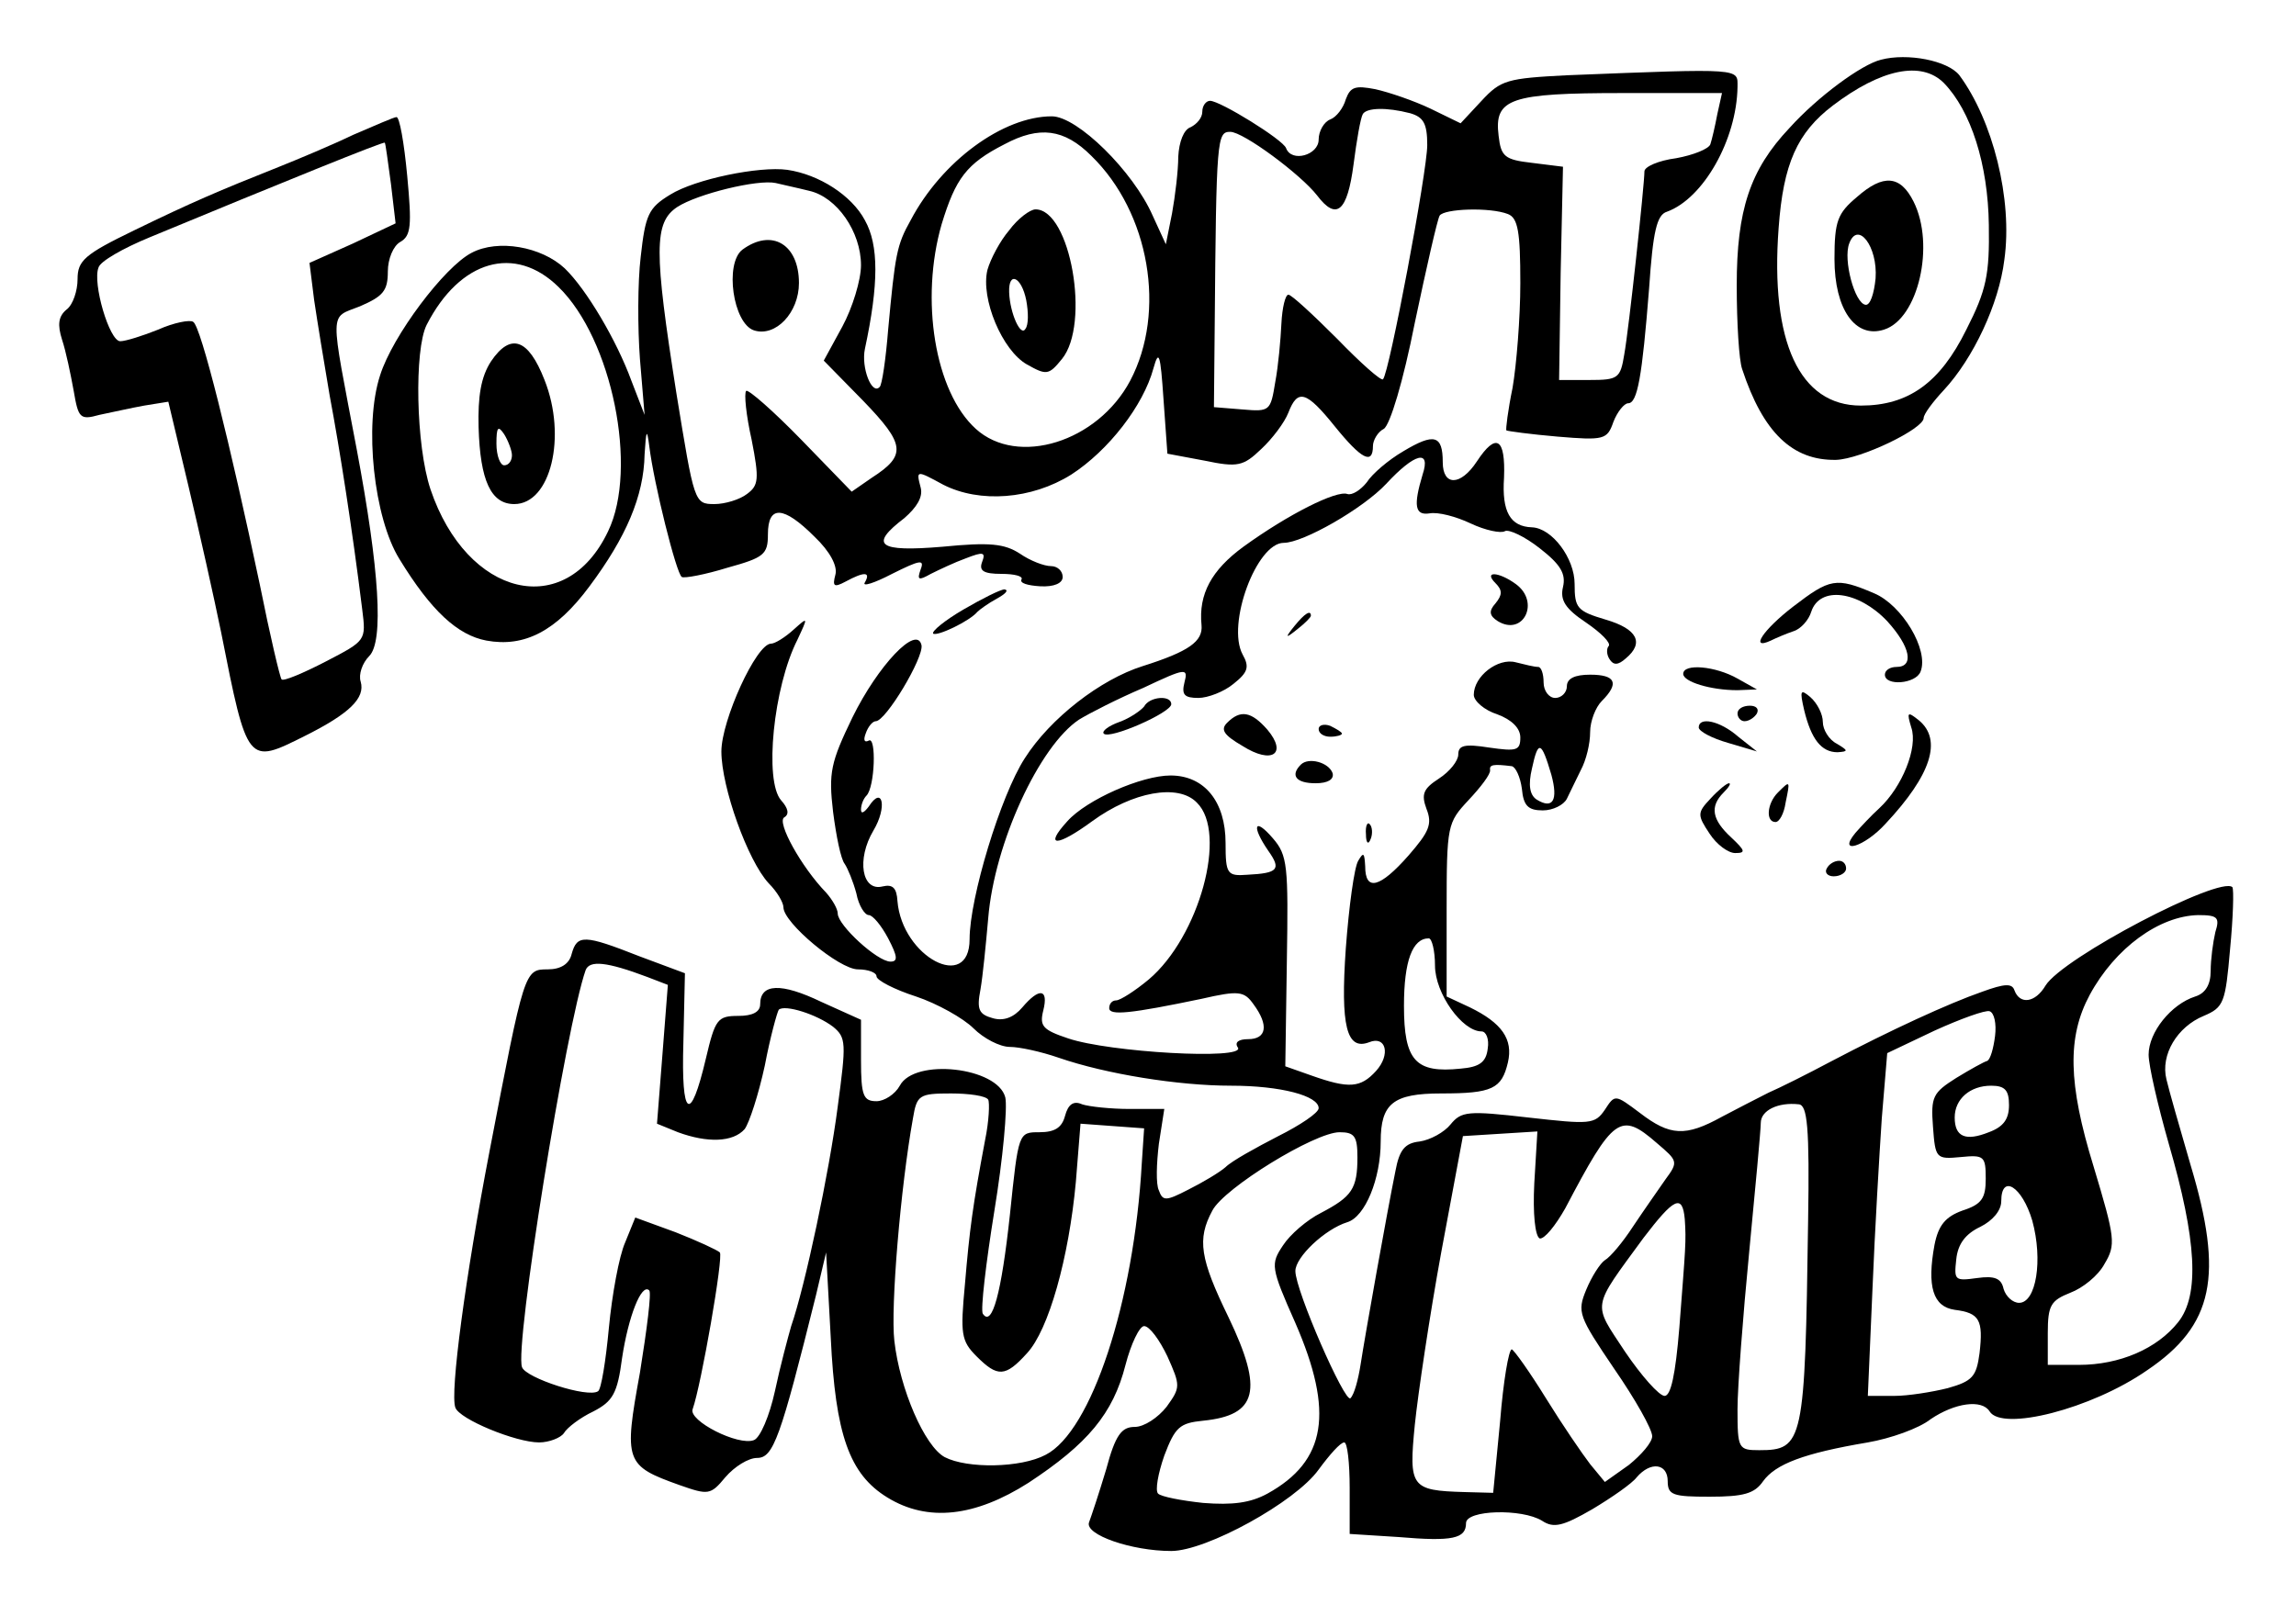 <?xml version="1.0" standalone="no"?>
<!DOCTYPE svg PUBLIC "-//W3C//DTD SVG 20010904//EN"
 "http://www.w3.org/TR/2001/REC-SVG-20010904/DTD/svg10.dtd">
<svg version="1.0" xmlns="http://www.w3.org/2000/svg"
 width="296pt" height="207pt" viewBox="0 0 296 207"
 preserveAspectRatio="xMidYMid meet">

<g transform="translate(0,207) scale(0.1,-0.1)"
fill="#000000" stroke="none">
<path d="M2425 1993 c-25 -6 -82 -48 -118 -88 -51 -54 -68 -106 -68 -203 0
-49 3 -97 7 -108 27 -82 65 -118 121 -117 32 1 113 40 113 54 0 5 12 21 26 36
38 41 71 111 78 168 11 78 -15 180 -58 238 -15 19 -67 29 -101 20z m81 -30
c35 -36 57 -105 58 -183 1 -64 -3 -84 -29 -135 -34 -69 -75 -98 -136 -98 -79
0 -117 82 -106 229 6 83 24 123 70 158 62 47 114 58 143 29z"/>
<path d="M2394 1816 c-25 -21 -29 -31 -29 -80 0 -65 27 -103 64 -91 44 14 66
109 38 165 -17 34 -39 36 -73 6z m24 -105 c-2 -20 -7 -35 -13 -34 -14 2 -29
58 -21 79 11 30 37 -4 34 -45z"/>
<path d="M2021 1973 c-78 -4 -86 -6 -111 -33 l-27 -29 -39 19 c-21 10 -53 21
-71 25 -26 5 -32 3 -38 -13 -3 -11 -12 -23 -20 -26 -8 -3 -15 -15 -15 -26 0
-20 -35 -30 -42 -11 -4 11 -85 61 -98 61 -5 0 -10 -6 -10 -14 0 -8 -7 -16 -15
-20 -9 -3 -15 -19 -16 -38 0 -18 -4 -51 -8 -73 l-8 -40 -17 37 c-25 57 -97
128 -130 128 -63 0 -142 -58 -182 -134 -18 -32 -20 -44 -29 -141 -3 -38 -8
-72 -11 -74 -10 -11 -24 25 -19 49 18 84 18 134 0 166 -17 32 -59 59 -100 65
-36 5 -119 -12 -151 -32 -28 -17 -32 -26 -38 -80 -4 -33 -4 -92 -1 -132 l6
-72 -17 44 c-19 52 -58 118 -86 145 -30 28 -86 38 -120 20 -35 -18 -102 -107
-118 -158 -21 -64 -8 -184 25 -237 41 -67 75 -98 112 -105 49 -9 90 12 133 70
47 63 70 116 71 170 2 32 3 34 6 11 6 -49 35 -165 42 -169 3 -2 30 3 59 12 47
13 52 17 52 43 0 38 20 37 60 -3 20 -19 30 -38 27 -49 -4 -15 -2 -17 13 -9 24
13 33 13 25 -1 -4 -6 12 -1 35 11 36 18 42 19 37 6 -5 -14 -3 -15 13 -6 10 5
31 15 45 20 23 9 26 8 21 -5 -4 -11 2 -15 25 -15 17 0 28 -3 26 -7 -3 -5 8 -8
24 -9 18 -1 29 4 29 12 0 8 -7 14 -15 14 -9 0 -27 7 -40 16 -20 13 -39 15
-100 9 -83 -7 -95 2 -49 37 16 14 24 27 21 39 -6 23 -6 23 29 4 47 -24 114
-19 165 13 48 31 93 89 106 137 7 25 9 19 13 -40 l5 -70 48 -9 c43 -9 50 -7
73 15 14 13 30 34 35 47 12 31 23 28 60 -18 34 -42 49 -50 49 -25 0 7 6 18 14
22 8 5 25 61 40 137 15 71 29 133 32 138 6 9 65 11 88 2 13 -5 16 -23 16 -89
0 -45 -5 -106 -10 -135 -6 -29 -9 -54 -8 -55 2 -1 31 -5 66 -8 60 -5 64 -4 72
19 5 13 14 24 19 24 12 0 18 34 27 148 5 74 10 95 23 99 47 17 90 93 91 161 0
24 8 24 -219 15z m193 -50 c-3 -16 -7 -33 -9 -39 -2 -6 -22 -14 -44 -18 -23
-3 -41 -11 -41 -17 0 -17 -20 -203 -26 -236 -5 -31 -8 -33 -45 -33 l-39 0 2
138 3 137 -40 5 c-35 4 -40 8 -43 35 -6 48 15 55 160 55 l128 0 -6 -27z m-396
1 c17 -5 22 -13 22 -41 0 -34 -49 -294 -57 -302 -2 -3 -29 21 -59 52 -31 31
-59 57 -63 57 -4 0 -8 -17 -9 -37 -1 -21 -4 -55 -8 -76 -6 -37 -7 -38 -42 -35
l-37 3 1 105 c2 242 3 250 20 250 17 0 91 -55 112 -82 25 -33 39 -21 47 40 4
31 9 60 12 65 5 8 30 9 61 1z m-411 -55 c75 -73 97 -201 50 -290 -42 -79 -145
-111 -199 -62 -53 48 -72 167 -44 264 18 59 32 78 81 103 45 24 77 20 112 -15z
m-364 -45 c36 -8 67 -53 67 -96 0 -19 -11 -55 -24 -79 l-24 -44 51 -52 c54
-56 56 -70 11 -99 l-26 -18 -65 67 c-36 37 -68 65 -71 63 -3 -3 0 -32 7 -63
10 -51 9 -59 -6 -70 -9 -7 -28 -13 -42 -13 -26 0 -26 2 -49 143 -29 184 -29
220 1 240 26 17 104 36 127 31 8 -2 27 -6 43 -10z m-323 -124 c69 -67 103
-234 64 -315 -55 -116 -182 -85 -229 54 -19 57 -21 180 -5 212 43 84 114 104
170 49z"/>
<path d="M1301 1773 c-12 -14 -24 -37 -28 -51 -9 -37 19 -104 51 -122 25 -14
28 -14 45 7 37 45 11 193 -34 193 -7 0 -23 -12 -34 -27z m22 -90 c3 -16 3 -32
-1 -37 -6 -11 -20 20 -21 47 -1 28 16 20 22 -10z"/>
<path d="M957 1748 c-23 -18 -12 -95 15 -104 28 -9 58 23 58 61 0 50 -35 71
-73 43z"/>
<path d="M633 1604 c-13 -20 -17 -45 -16 -85 2 -69 16 -99 46 -99 47 0 68 87
39 160 -21 54 -44 61 -69 24z m27 -121 c0 -7 -4 -13 -10 -13 -5 0 -10 12 -10
28 0 21 2 24 10 12 5 -8 10 -21 10 -27z"/>
<path d="M455 1896 c-27 -13 -70 -31 -95 -41 -78 -31 -113 -46 -187 -82 -64
-31 -73 -39 -73 -63 0 -15 -6 -33 -14 -39 -11 -9 -12 -20 -6 -39 5 -15 11 -44
15 -66 6 -35 8 -38 33 -31 15 3 41 9 58 12 l31 5 26 -109 c14 -59 33 -144 42
-188 34 -172 34 -171 108 -134 58 29 78 49 72 70 -3 9 2 24 11 33 19 19 13
112 -16 266 -35 185 -36 169 4 185 30 13 36 20 36 45 0 16 7 33 16 38 14 8 15
21 9 85 -4 43 -10 77 -14 76 -3 0 -28 -11 -56 -23z m49 -63 l6 -51 -55 -26
-56 -25 6 -48 c4 -27 13 -82 20 -123 13 -69 29 -171 42 -276 5 -40 5 -40 -47
-67 -29 -15 -55 -26 -57 -23 -2 2 -15 57 -28 122 -38 180 -76 334 -86 339 -4
3 -25 -1 -45 -10 -20 -8 -42 -15 -49 -15 -14 0 -36 75 -28 95 2 8 32 25 66 39
169 70 302 124 303 122 1 0 4 -24 8 -53z"/>
<path d="M1809 1488 c-19 -11 -40 -29 -47 -40 -8 -10 -19 -17 -25 -15 -14 5
-76 -26 -134 -68 -41 -30 -58 -61 -54 -101 2 -21 -16 -34 -76 -53 -54 -17
-119 -67 -152 -119 -31 -48 -71 -180 -71 -233 0 -69 -87 -23 -93 49 -1 17 -6
22 -19 19 -27 -7 -34 35 -12 72 18 30 12 59 -6 31 -6 -8 -10 -10 -10 -4 0 6 3
14 7 18 11 11 13 77 3 71 -6 -3 -7 1 -4 9 3 9 9 16 13 16 13 0 62 82 59 98 -6
27 -56 -26 -89 -93 -28 -58 -31 -71 -25 -122 4 -31 10 -61 15 -67 4 -6 11 -23
15 -38 3 -16 11 -28 16 -28 5 0 16 -13 25 -30 12 -23 13 -30 3 -30 -17 0 -68
47 -68 62 0 6 -7 18 -15 27 -32 33 -64 91 -54 97 7 4 5 12 -4 22 -22 25 -10
146 21 207 14 30 14 30 -5 13 -11 -10 -24 -18 -29 -18 -19 0 -64 -99 -64 -139
0 -46 34 -141 61 -170 11 -11 19 -25 19 -31 0 -20 72 -80 96 -80 13 0 24 -4
24 -9 0 -5 23 -17 51 -26 27 -9 61 -28 74 -41 13 -13 34 -24 47 -24 12 0 40
-6 63 -14 61 -21 154 -36 222 -36 64 0 113 -13 113 -29 0 -6 -24 -22 -52 -36
-29 -15 -60 -32 -68 -40 -8 -7 -30 -20 -48 -29 -29 -15 -33 -15 -38 -1 -4 8
-3 35 0 60 l7 45 -45 0 c-24 0 -52 3 -61 6 -11 5 -18 0 -22 -15 -4 -15 -13
-21 -33 -21 -27 0 -27 0 -38 -106 -11 -102 -23 -146 -35 -128 -3 5 4 65 15
133 11 67 17 133 14 146 -10 39 -117 51 -136 15 -6 -11 -20 -20 -30 -20 -17 0
-20 7 -20 53 l0 52 -51 23 c-52 25 -79 24 -79 -3 0 -10 -10 -15 -28 -15 -27 0
-30 -4 -42 -55 -20 -85 -32 -77 -29 21 l2 89 -59 22 c-71 28 -80 28 -87 3 -3
-13 -14 -20 -31 -20 -30 0 -30 -1 -75 -235 -31 -161 -51 -311 -44 -330 5 -15
78 -45 108 -45 13 0 28 6 32 12 4 7 21 20 38 28 25 13 31 23 37 69 8 53 25 97
35 87 3 -3 -3 -50 -12 -106 -21 -115 -19 -120 51 -145 37 -13 40 -13 59 10 12
14 30 25 41 25 21 0 30 25 76 210 l13 55 6 -110 c6 -125 24 -176 73 -206 52
-32 113 -25 182 19 76 50 109 89 125 152 7 27 18 50 24 50 7 0 20 -18 30 -39
17 -38 17 -40 -1 -65 -11 -14 -29 -26 -41 -26 -17 0 -25 -10 -37 -55 -9 -30
-19 -60 -22 -68 -6 -16 55 -37 106 -37 45 0 160 63 190 105 14 19 28 35 33 35
4 0 7 -26 7 -59 l0 -59 63 -4 c70 -6 87 -2 87 18 0 17 72 19 98 3 15 -10 27
-7 65 15 25 15 51 33 57 41 18 21 40 18 40 -5 0 -18 7 -20 54 -20 44 0 58 4
69 20 16 22 52 36 135 50 29 5 66 18 81 30 31 21 66 26 76 10 16 -26 131 3
203 53 86 58 99 122 56 265 -14 48 -28 97 -31 110 -8 32 14 68 48 82 26 11 28
17 34 86 4 41 5 77 3 80 -16 15 -219 -91 -241 -127 -13 -22 -33 -25 -40 -6 -3
9 -12 9 -42 -2 -43 -15 -117 -49 -195 -90 -30 -16 -66 -34 -80 -40 -14 -7 -41
-21 -60 -31 -47 -26 -67 -25 -106 5 -32 24 -32 24 -45 4 -13 -19 -19 -19 -99
-10 -78 9 -86 8 -100 -9 -8 -10 -26 -20 -40 -22 -19 -2 -26 -11 -31 -38 -11
-54 -39 -211 -45 -250 -3 -19 -8 -38 -13 -43 -7 -7 -71 139 -71 164 0 18 38
54 67 63 23 7 43 56 43 104 0 49 16 62 78 62 66 0 78 6 86 40 7 30 -8 51 -49
71 l-30 14 0 112 c0 109 1 112 28 141 16 17 29 34 28 39 -1 7 4 8 28 5 5 -1
11 -14 13 -29 2 -22 8 -28 27 -28 13 0 27 7 31 15 4 8 12 25 18 37 7 13 12 34
12 49 0 14 7 32 15 40 23 23 18 34 -15 34 -20 0 -30 -5 -30 -15 0 -8 -7 -15
-15 -15 -8 0 -15 9 -15 20 0 11 -3 20 -7 20 -5 0 -17 3 -29 6 -23 6 -54 -18
-54 -42 0 -8 14 -20 30 -25 19 -7 30 -18 30 -30 0 -17 -5 -18 -40 -13 -32 5
-40 3 -40 -9 0 -8 -11 -22 -25 -31 -20 -13 -23 -20 -16 -39 8 -20 3 -30 -23
-60 -37 -42 -56 -47 -56 -14 -1 17 -2 19 -9 7 -5 -8 -12 -59 -16 -113 -7 -100
1 -132 30 -121 22 9 28 -16 9 -37 -20 -22 -35 -23 -83 -6 l-34 12 2 135 c2
124 1 137 -18 159 -24 28 -28 16 -6 -16 17 -24 13 -29 -27 -31 -26 -2 -28 1
-28 41 0 53 -27 87 -71 87 -37 0 -108 -31 -133 -59 -31 -34 -13 -33 32 0 52
38 111 49 135 24 40 -39 3 -173 -62 -228 -18 -15 -37 -27 -42 -27 -5 0 -9 -4
-9 -10 0 -10 28 -7 119 12 48 11 55 10 67 -7 20 -27 17 -45 -7 -45 -12 0 -18
-4 -13 -11 9 -16 -166 -6 -219 12 -33 11 -37 16 -32 36 7 28 -5 30 -27 4 -11
-13 -24 -18 -38 -14 -18 5 -21 11 -16 37 3 17 7 58 10 92 8 97 66 222 117 256
13 8 50 27 83 41 55 26 58 26 53 7 -4 -16 0 -20 18 -20 12 0 33 8 45 18 19 15
21 22 12 38 -21 39 18 144 53 144 25 0 102 44 132 76 37 40 58 45 47 12 -12
-40 -10 -53 9 -50 11 2 34 -4 53 -13 19 -9 39 -13 44 -10 5 3 26 -7 45 -22 27
-21 34 -33 30 -50 -4 -17 3 -28 30 -46 19 -13 32 -26 29 -30 -3 -3 -3 -11 1
-17 5 -8 11 -8 21 1 24 20 15 38 -26 50 -37 11 -40 15 -40 46 0 33 -29 72 -55
73 -28 1 -39 20 -36 64 2 51 -10 59 -35 21 -21 -32 -44 -32 -44 -1 0 35 -11
38 -51 14z m191 -417 c9 -33 2 -45 -19 -32 -9 6 -11 19 -6 40 8 37 12 36 25
-8z m856 -203 c-3 -13 -6 -35 -6 -50 0 -18 -7 -29 -20 -33 -31 -10 -60 -46
-60 -75 0 -14 12 -66 26 -115 36 -124 40 -195 12 -230 -27 -34 -75 -55 -128
-55 l-40 0 0 41 c0 36 4 42 29 52 16 6 36 22 44 37 15 25 14 33 -14 126 -33
107 -34 167 -5 221 33 61 90 102 140 103 25 0 28 -3 22 -22z m-1006 -43 c0
-36 35 -85 60 -85 6 0 10 -10 8 -22 -2 -18 -11 -24 -35 -26 -58 -6 -73 10 -73
81 0 58 11 87 32 87 4 0 8 -16 8 -35z m-1015 -15 l26 -10 -7 -90 -7 -89 27
-11 c38 -14 71 -13 86 4 6 8 18 45 26 82 7 37 16 69 18 72 8 7 49 -6 70 -22
17 -14 17 -21 6 -103 -11 -85 -42 -231 -60 -283 -4 -14 -14 -51 -21 -84 -7
-32 -19 -60 -27 -63 -20 -8 -85 25 -79 40 11 31 40 197 35 202 -3 3 -29 15
-57 26 l-52 19 -13 -32 c-8 -18 -17 -68 -21 -110 -4 -43 -10 -80 -14 -82 -13
-9 -93 17 -98 31 -10 26 57 441 82 512 5 13 27 11 80 -9z m1737 -76 c-2 -16
-6 -30 -10 -32 -4 -1 -22 -11 -40 -22 -30 -19 -33 -24 -30 -63 3 -41 4 -42 36
-39 30 3 32 1 32 -28 0 -25 -5 -33 -30 -41 -22 -8 -31 -19 -36 -44 -10 -54 -2
-80 26 -84 32 -4 37 -13 32 -56 -4 -30 -9 -36 -41 -45 -20 -5 -51 -10 -69 -10
l-34 0 6 138 c3 75 9 175 12 220 l7 84 61 29 c33 15 66 27 71 25 6 -2 9 -16 7
-32z m18 -89 c0 -18 -7 -28 -26 -35 -30 -12 -44 -6 -44 19 0 24 20 41 47 41
18 0 23 -6 23 -25z m-1316 7 c2 -4 1 -28 -4 -52 -16 -85 -20 -115 -26 -186 -6
-64 -5 -73 15 -93 27 -27 37 -27 65 4 28 30 54 123 63 221 l6 75 41 -3 41 -3
-3 -45 c-10 -179 -65 -346 -124 -376 -32 -17 -101 -18 -130 -3 -26 14 -58 88
-65 150 -5 43 8 198 24 287 5 30 8 32 49 32 23 0 45 -3 48 -8z m1057 -157 c-4
-285 -6 -295 -63 -295 -27 0 -28 2 -28 53 0 28 7 120 15 202 8 83 15 158 15
167 0 16 22 27 49 24 11 -1 14 -29 12 -151z m-195 101 c27 -23 28 -24 11 -47
-9 -13 -28 -40 -42 -61 -13 -20 -29 -39 -36 -43 -6 -4 -17 -21 -24 -38 -12
-29 -10 -34 36 -102 27 -39 49 -78 49 -87 0 -8 -14 -24 -30 -37 l-31 -22 -19
23 c-10 13 -36 51 -57 85 -21 34 -41 62 -44 63 -4 0 -11 -42 -15 -92 l-9 -93
-37 1 c-69 2 -72 6 -64 87 4 39 19 140 34 222 l28 150 48 3 48 3 -4 -67 c-2
-39 1 -68 7 -71 6 -1 20 16 33 39 62 118 71 125 118 84z m-386 -18 c0 -41 -7
-51 -47 -72 -18 -9 -40 -28 -49 -42 -16 -24 -16 -28 16 -100 50 -115 40 -178
-36 -220 -22 -12 -45 -15 -83 -12 -28 3 -54 8 -58 12 -4 4 0 26 8 49 14 37 20
42 50 45 70 7 78 39 33 133 -37 76 -41 101 -21 138 15 29 132 101 164 101 19
0 23 -5 23 -32z m870 -82 c14 -51 5 -106 -17 -106 -8 0 -17 8 -20 18 -3 14
-12 17 -34 14 -29 -4 -30 -3 -27 24 2 20 12 33 31 42 16 8 27 21 27 33 0 36
27 19 40 -25z m-448 2 c2 -29 1 -36 -7 -140 -5 -61 -11 -88 -19 -88 -7 0 -30
26 -51 57 -42 64 -44 54 24 147 39 51 50 57 53 24z"/>
<path d="M1928 1318 c9 -9 9 -15 0 -26 -9 -10 -8 -16 3 -23 33 -20 55 25 23
48 -22 16 -42 17 -26 1z"/>
<path d="M2312 1288 c-39 -30 -57 -57 -29 -44 6 3 20 9 29 12 10 3 20 15 23
25 11 34 61 27 98 -12 30 -33 35 -59 12 -59 -8 0 -15 -4 -15 -10 0 -15 40 -12
46 4 11 28 -24 86 -60 101 -49 21 -57 19 -104 -17z"/>
<path d="M1242 1284 c-24 -14 -41 -28 -39 -31 5 -4 47 16 57 28 3 3 14 11 25
17 11 6 16 11 10 12 -5 0 -29 -12 -53 -26z"/>
<path d="M1669 1263 c-13 -16 -12 -17 4 -4 9 7 17 15 17 17 0 8 -8 3 -21 -13z"/>
<path d="M2170 1201 c0 -10 35 -21 70 -21 l25 1 -25 14 c-28 16 -70 20 -70 6z"/>
<path d="M2326 1154 c9 -37 22 -54 43 -54 14 1 14 2 -1 11 -10 5 -18 18 -18
28 0 10 -7 24 -16 32 -13 11 -14 9 -8 -17z"/>
<path d="M1475 1159 c-4 -5 -18 -15 -32 -20 -14 -5 -23 -12 -20 -15 7 -8 87
27 87 38 0 12 -28 10 -35 -3z"/>
<path d="M2240 1150 c0 -5 4 -10 9 -10 6 0 13 5 16 10 3 6 -1 10 -9 10 -9 0
-16 -4 -16 -10z"/>
<path d="M1582 1138 c-9 -9 -4 -16 20 -30 38 -24 58 -10 32 21 -21 24 -35 26
-52 9z"/>
<path d="M2464 1132 c9 -26 -12 -77 -41 -104 -10 -9 -24 -24 -31 -32 -24 -29
12 -18 39 12 59 63 73 108 43 133 -15 12 -16 11 -10 -9z"/>
<path d="M1700 1130 c0 -6 7 -10 15 -10 8 0 15 2 15 4 0 2 -7 6 -15 10 -8 3
-15 1 -15 -4z"/>
<path d="M2190 1132 c0 -5 17 -14 38 -20 l37 -11 -24 19 c-24 21 -51 26 -51
12z"/>
<path d="M1677 1084 c-14 -14 -6 -24 19 -24 16 0 24 5 22 13 -5 14 -31 21 -41
11z"/>
<path d="M2205 1040 c-17 -18 -17 -21 -1 -45 9 -14 24 -25 33 -25 14 0 13 3
-5 20 -25 23 -28 40 -10 58 7 7 10 12 7 12 -3 0 -14 -9 -24 -20z"/>
<path d="M2292 1048 c-14 -14 -16 -38 -3 -38 5 0 11 11 13 25 6 29 6 29 -10
13z"/>
<path d="M1761 994 c0 -11 3 -14 6 -6 3 7 2 16 -1 19 -3 4 -6 -2 -5 -13z"/>
<path d="M2355 950 c-3 -5 1 -10 9 -10 9 0 16 5 16 10 0 6 -4 10 -9 10 -6 0
-13 -4 -16 -10z"/>
</g>
</svg>

